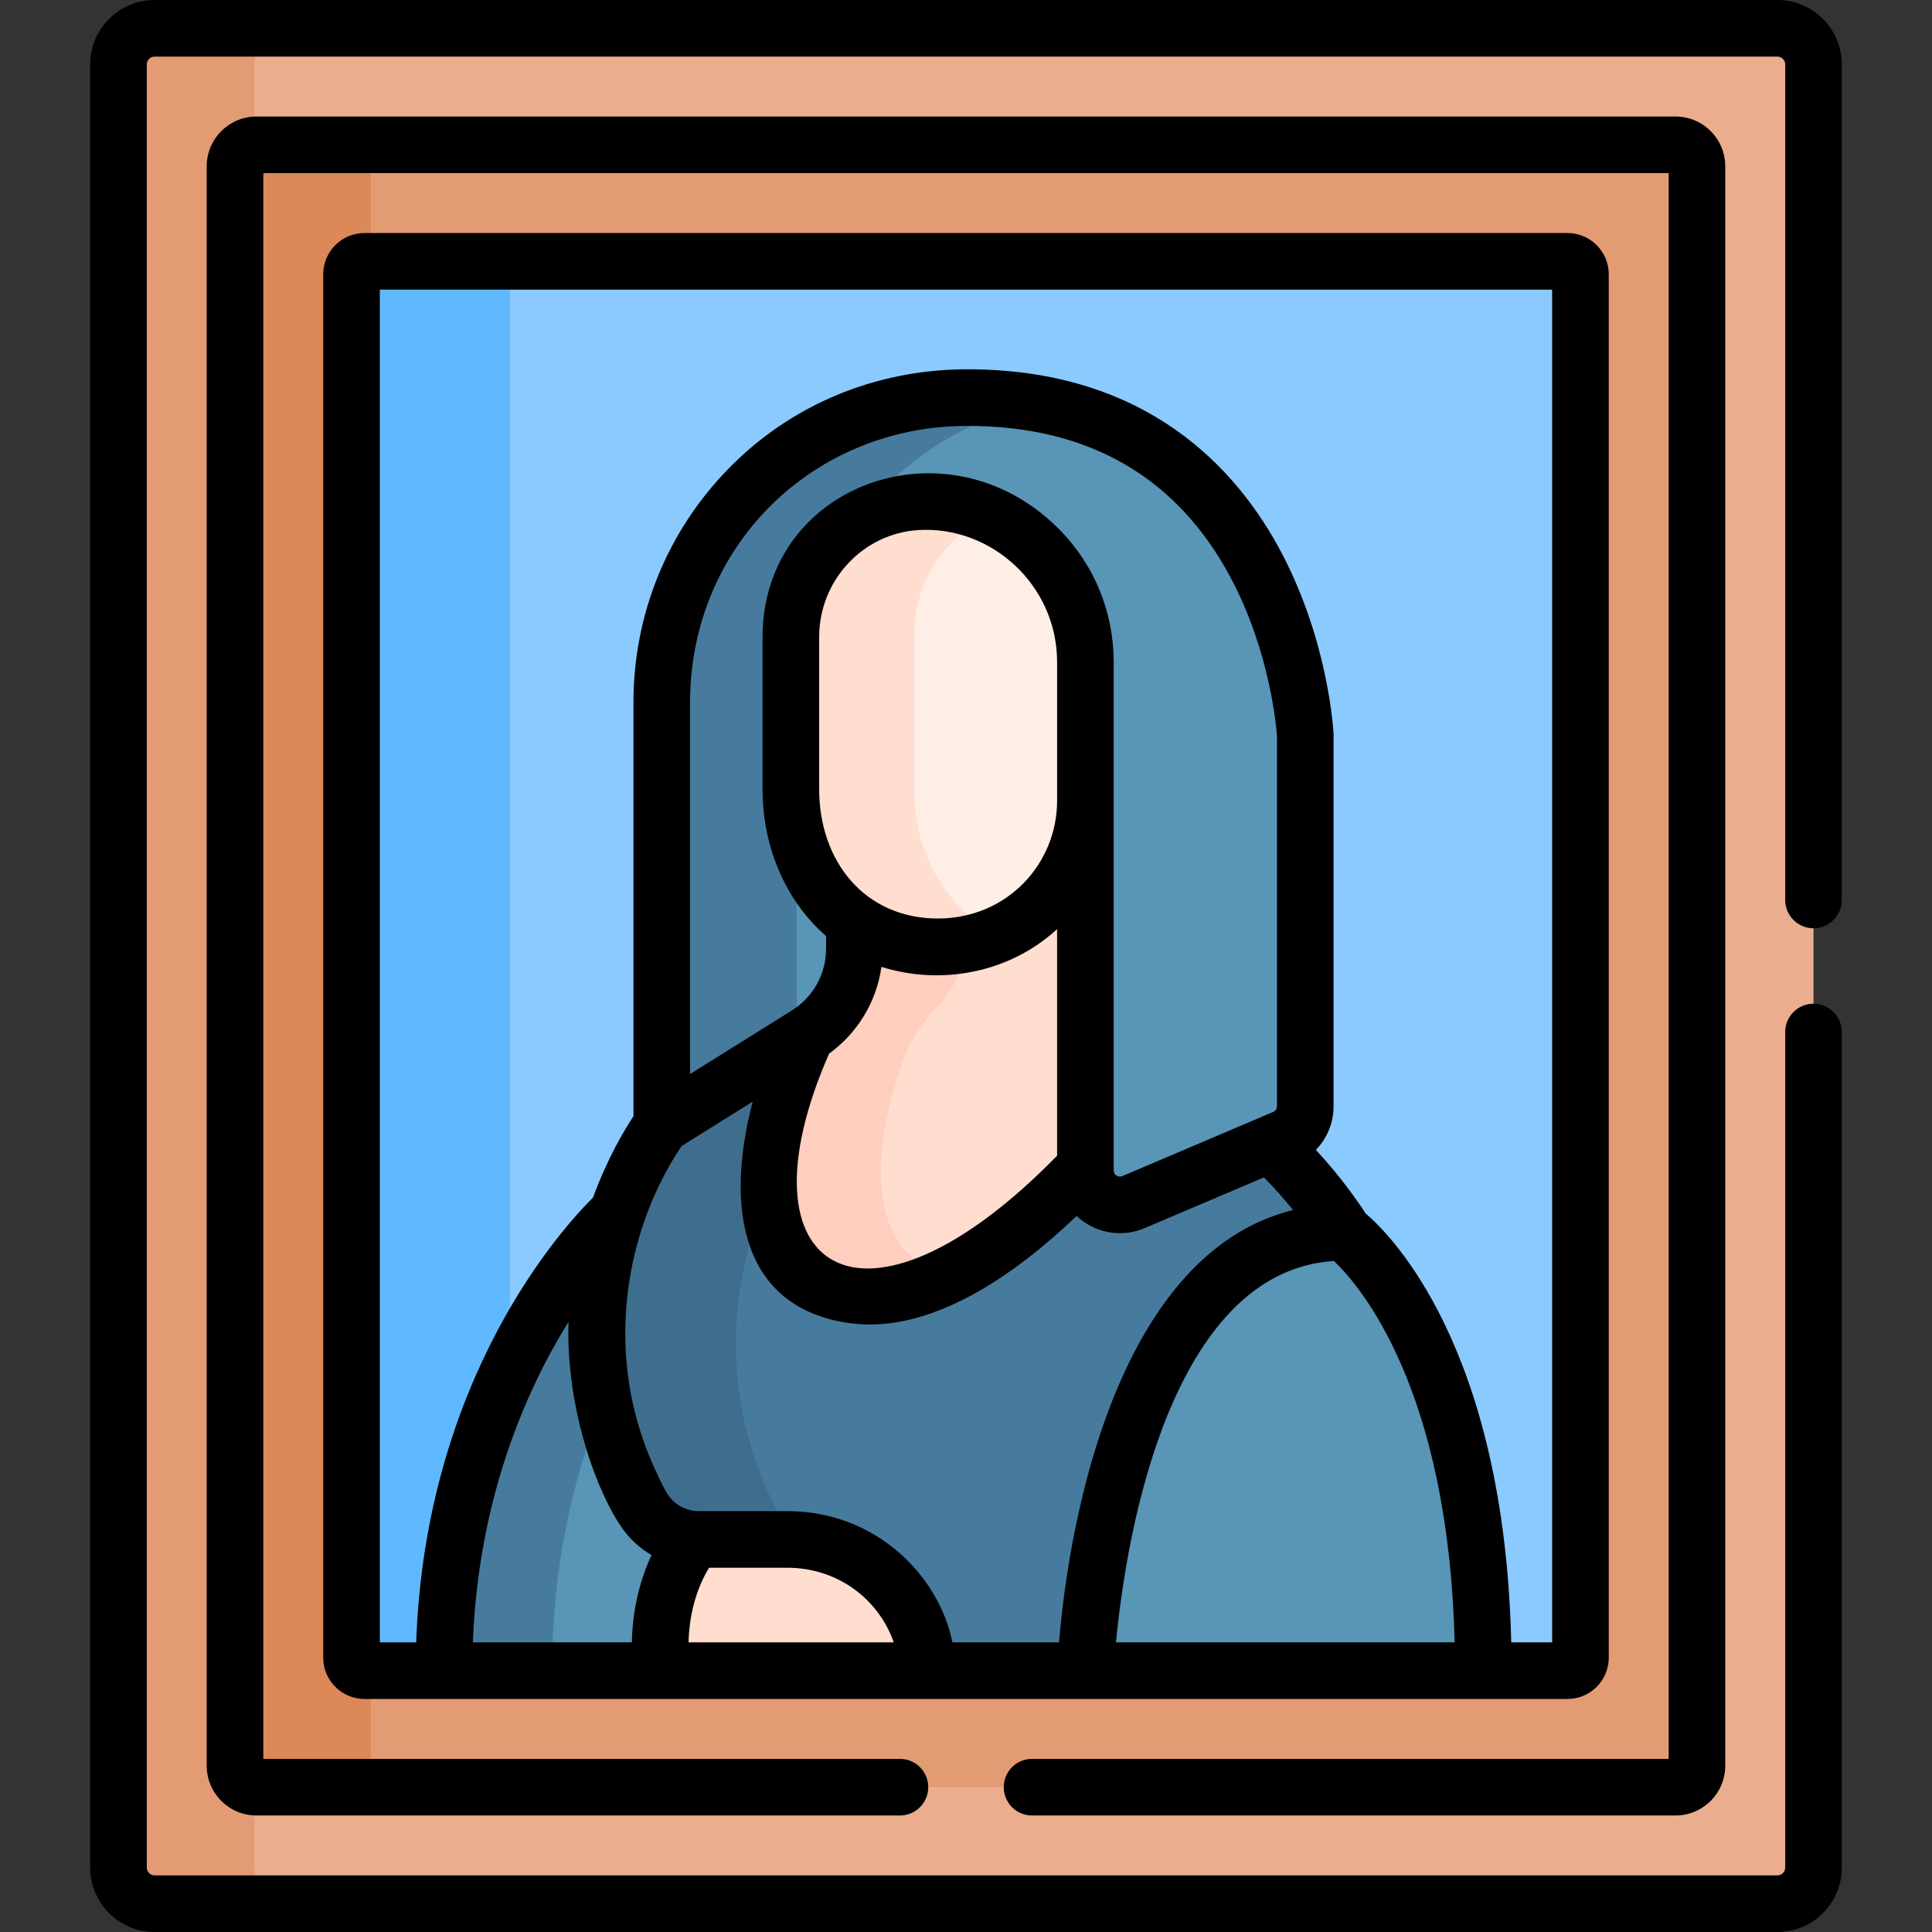 <svg width="100" height="100" viewBox="0 0 100 100" fill="none" xmlns="http://www.w3.org/2000/svg">
<rect x="0" y="0" width="100" height="100" fill="#333333" stroke="none"/>
<g clip-path="url(#clip0_563_7687)">
<path d="M91.998 1.465H8.001C6.969 1.465 6.133 2.301 6.133 3.333V96.667C6.133 97.699 6.969 98.535 8.001 98.535H91.998C93.029 98.535 93.866 97.699 93.866 96.667V3.333C93.866 2.301 93.029 1.465 91.998 1.465Z" fill="#EAAE8E"/>
<path d="M13.164 96.667V3.333C13.164 2.301 14 1.465 15.032 1.465H8.001C6.969 1.465 6.133 2.301 6.133 3.333V96.667C6.133 97.699 6.969 98.536 8.001 98.536H15.032C14 98.535 13.164 97.699 13.164 96.667Z" fill="#E39B74"/>
<path d="M86.725 7.496H13.273C12.661 7.496 12.164 7.993 12.164 8.605V91.394C12.164 92.007 12.661 92.504 13.273 92.504H86.725C87.338 92.504 87.834 92.007 87.834 91.394V8.606C87.834 7.993 87.338 7.496 86.725 7.496Z" fill="#E39B74"/>
<path d="M19.195 91.395V8.606C19.195 7.993 19.692 7.496 20.305 7.496H13.273C12.661 7.496 12.164 7.993 12.164 8.606V91.395C12.164 92.007 12.661 92.504 13.273 92.504H20.305C19.692 92.504 19.195 92.007 19.195 91.395Z" fill="#DD8858"/>
<path d="M81.133 13.527H18.865C18.495 13.527 18.195 13.827 18.195 14.197V85.803C18.195 86.173 18.495 86.473 18.865 86.473H22.981L23.808 85.147H74.612L76.773 86.473H81.133C81.503 86.473 81.803 86.173 81.803 85.803V14.197C81.803 13.827 81.503 13.527 81.133 13.527Z" fill="#8BCAFF"/>
<path d="M26.398 14.197C26.398 13.827 26.698 13.527 27.068 13.527H18.865C18.495 13.527 18.195 13.828 18.195 14.197V85.803C18.195 86.173 18.495 86.473 18.865 86.473H22.981L23.808 85.147H26.398V14.197H26.398Z" fill="#60B9FE"/>
<path d="M46.377 82.301C45.007 80.618 42.921 79.681 40.751 79.681H36.153C36.079 79.681 36.005 79.678 35.932 79.674L34.588 80.427L33.465 83.747V85.798L34.252 86.473H47.979C47.979 84.787 47.258 83.385 46.377 82.301Z" fill="#FFDECF"/>
<path d="M35.932 79.674L35.67 78.767C35.67 78.767 35.149 78.865 33.066 75.129C30.983 71.394 32.106 63.101 32.106 63.101L31.957 62.803C31.957 62.803 22.98 70.939 22.98 86.473H34.252C34.252 86.473 33.594 82.718 35.932 79.674Z" fill="#5895B7"/>
<path d="M32.106 63.101L31.957 62.803C31.957 62.803 22.98 70.939 22.98 86.473H28.579C28.579 80.008 30.134 74.826 31.95 70.977C31.546 67.233 32.106 63.101 32.106 63.101Z" fill="#477B9E"/>
<path d="M65.743 59.213L58.665 62.223C57.487 62.724 56.18 61.859 56.18 60.579V59.285C56.178 59.287 49.407 68.366 43.842 66.169C38.275 63.972 42.133 54.269 42.133 54.269L41.752 53.551L34.253 58.232C34.253 58.232 27.444 67.236 33.177 77.89C33.768 78.988 34.907 79.681 36.154 79.681H40.752C42.922 79.681 45.008 80.618 46.377 82.302C47.258 83.385 47.979 84.787 47.979 86.473H56.18L57.172 85.359C57.172 85.359 57.172 84.87 59.369 75.129C61.566 65.388 68.988 64.656 68.988 64.656L69.566 63.786C69.566 63.786 68.211 61.51 65.743 59.213Z" fill="#477B9E"/>
<path d="M40.458 78.675C35.711 69.853 39.294 62.128 40.898 59.417C41.163 56.708 42.133 54.268 42.133 54.268L41.752 53.551L34.253 58.232C34.253 58.232 27.444 67.236 33.177 77.89C33.768 78.988 34.907 79.681 36.154 79.681H40.752C40.934 79.681 41.114 79.69 41.295 79.703C40.959 79.421 40.673 79.075 40.458 78.675Z" fill="#3F6D8E"/>
<path d="M69.566 63.786C57.138 63.786 56.18 86.473 56.18 86.473H76.773C76.773 69.06 69.566 63.786 69.566 63.786Z" fill="#5895B7"/>
<path d="M50.075 20.579C40.891 20.579 34.252 27.956 34.252 36.349V58.232C37.407 56.496 41.751 53.551 41.751 53.551L42.041 54.05L42.815 53.551C42.815 53.551 45.018 52.429 45.018 47.556C45.018 47.556 42.083 45.222 42.083 41.902C42.083 38.581 42.083 32.575 42.083 32.575L56.179 34.268V60.775C56.179 62.055 57.486 62.919 58.664 62.418L66.473 59.097C67.132 58.816 67.56 58.169 67.56 57.453V38.064C67.56 38.064 66.693 20.579 50.075 20.579Z" fill="#5895B7"/>
<path d="M41.234 36.349C41.234 28.988 46.342 22.41 53.793 20.903C52.651 20.694 51.415 20.579 50.075 20.579C40.891 20.579 34.252 27.955 34.252 36.349V58.232C36.751 56.857 39.992 54.726 41.234 53.898V36.349Z" fill="#477B9E"/>
<path d="M55.479 42.211C55.479 42.211 52.224 48.347 48.969 48.347C45.714 48.347 44.688 47.322 44.688 47.322L44.224 47.728V49.095C44.224 50.907 43.29 52.592 41.752 53.551C41.752 53.551 36.728 64.084 42.715 66.631C47.209 68.542 52.597 64.186 56.18 60.41V47.664V41.441L55.479 42.211Z" fill="#FFDECF"/>
<path d="M48.602 51.988C49.513 51.024 50.039 49.737 50.039 48.378V48.137C49.685 48.269 49.327 48.347 48.969 48.347C45.714 48.347 44.688 47.322 44.688 47.322L44.224 47.728V49.095C44.224 50.907 43.29 52.592 41.752 53.551C41.752 53.551 36.728 64.084 42.715 66.631C44.703 67.476 46.866 67.094 48.97 66.08C48.822 66.031 48.676 65.976 48.53 65.914C44.279 64.106 45.578 58.272 46.69 55.04C47.086 53.89 47.767 52.871 48.602 51.988Z" fill="#FFCEBE"/>
<path d="M47.872 25.959C44.041 25.959 40.935 29.065 40.935 32.895V40.849C40.935 42.389 41.295 43.917 42.048 45.26C43.07 47.086 44.993 49.008 48.558 49.008C48.61 49.008 48.661 49.008 48.712 49.007C52.853 48.969 56.181 45.581 56.181 41.44V34.268C56.181 29.679 52.461 25.959 47.872 25.959Z" fill="#FFEEE5"/>
<path d="M48.426 45.26C47.674 43.917 47.314 42.389 47.314 40.849V32.895C47.314 30.155 48.903 27.787 51.21 26.66C50.188 26.21 49.058 25.959 47.87 25.959C44.039 25.959 40.934 29.065 40.934 32.895V40.849C40.934 42.389 41.294 43.917 42.046 45.26C43.068 47.086 44.991 49.008 48.556 49.008C48.608 49.008 48.659 49.008 48.71 49.007C49.774 48.997 50.784 48.765 51.698 48.357C50.107 47.639 49.081 46.43 48.426 45.26Z" fill="#FFDECF"/>
<path d="M81.134 87.938C82.311 87.938 83.269 86.98 83.269 85.803V14.197C83.269 13.02 82.311 12.062 81.134 12.062H18.865C17.688 12.062 16.73 13.02 16.73 14.197V85.803C16.73 86.98 17.688 87.938 18.865 87.938H81.134ZM57.763 85.008C58.505 77.326 61.293 65.761 69.044 65.268C70.353 66.509 74.97 71.809 75.291 85.008H57.763ZM21.542 85.008H19.66V14.992H80.339V85.008H78.221C77.864 69.757 71.989 63.917 70.679 62.802C70.351 62.289 69.476 60.999 68.111 59.518C68.686 58.923 69.026 58.12 69.026 57.258V38.064C69.026 38.04 69.026 38.015 69.025 37.991C69.015 37.8 68.764 33.245 66.348 28.641C64.067 24.295 59.393 19.114 50.076 19.114C45.319 19.114 40.912 20.954 37.669 24.296C34.522 27.54 32.788 31.82 32.788 36.349V57.774C32.335 58.458 31.446 59.932 30.695 61.985C29.156 63.509 22.024 71.288 21.542 85.008ZM54.778 27.352C49.018 21.601 39.47 25.074 39.47 32.975V40.849C39.47 43.964 40.756 46.718 42.759 48.45C42.759 49.152 42.79 49.611 42.57 50.283C42.298 51.112 41.744 51.83 40.976 52.308L35.718 55.591V36.349C35.718 28.327 42.025 22.044 50.076 22.044C56.346 22.044 60.934 24.694 63.71 29.92C65.761 33.781 66.072 37.734 66.097 38.108V57.258C66.097 57.387 66.02 57.503 65.901 57.553C65.811 57.592 65.232 57.838 58.092 60.875C57.879 60.965 57.645 60.811 57.645 60.579C57.645 56.2 57.645 43.463 57.645 41.441V41.44V34.268C57.645 31.69 56.65 29.222 54.778 27.352ZM48.558 47.543C44.734 47.543 42.4 44.557 42.4 40.849V32.975C42.4 30.03 44.674 27.613 47.534 27.436C51.313 27.205 54.716 30.285 54.716 34.268V41.44C54.715 44.721 52.128 47.529 48.558 47.543ZM54.715 48.092V59.818C44.693 70.086 37.944 65.859 42.914 54.534C44.357 53.492 45.364 51.886 45.623 50.044C48.735 51.025 52.265 50.347 54.715 48.092ZM32.706 85.008H24.475C24.765 77.539 27.23 71.96 29.427 68.417C29.279 72.971 30.951 77.369 32.241 79.148V79.148C32.643 79.702 33.149 80.158 33.726 80.493C33.107 81.799 32.736 83.358 32.706 85.008ZM35.639 85.008C35.671 83.679 35.996 82.308 36.7 81.146H40.752C43.352 81.146 45.483 82.772 46.259 85.008H35.639ZM54.813 85.008H49.298C48.601 81.555 45.335 78.216 40.752 78.216H36.154C35.571 78.216 34.969 77.924 34.605 77.416C34.304 76.998 33.563 75.35 33.323 74.625C31.398 69.203 32.535 63.398 35.281 59.317C36.657 58.458 37.583 57.88 38.961 57.02C37.512 62.518 38.362 67.679 43.942 68.481C48.206 69.093 52.623 65.902 55.728 62.938C56.65 63.813 58.029 64.085 59.239 63.571L65.42 60.942C66.009 61.538 66.514 62.118 66.93 62.631C58.642 64.67 55.546 76.488 54.813 85.008Z" fill="black"/>
<path d="M53.417 93.969H86.725C88.145 93.969 89.299 92.814 89.299 91.394V8.606C89.299 7.186 88.145 6.031 86.725 6.031H13.274C11.854 6.031 10.699 7.186 10.699 8.606V91.395C10.699 92.814 11.854 93.969 13.274 93.969H46.581C47.391 93.969 48.046 93.314 48.046 92.504C48.046 91.695 47.391 91.04 46.581 91.04H13.629V8.961H86.37V91.039H53.417C52.608 91.039 51.953 91.695 51.953 92.504C51.953 93.313 52.608 93.969 53.417 93.969Z" fill="black"/>
<path d="M93.866 48.047C94.675 48.047 95.331 47.391 95.331 46.582V3.333C95.331 1.495 93.835 0 91.998 0H8.001C6.163 0 4.668 1.495 4.668 3.333V96.667C4.668 98.505 6.163 100 8.001 100H91.998C93.835 100 95.331 98.505 95.331 96.667V53.418C95.331 52.609 94.675 51.953 93.866 51.953C93.056 51.953 92.401 52.609 92.401 53.418V96.667C92.401 96.889 92.22 97.07 91.998 97.07H8.001C7.779 97.07 7.598 96.889 7.598 96.667V3.333C7.598 3.111 7.779 2.93 8.001 2.93H91.998C92.22 2.93 92.401 3.111 92.401 3.333V46.582C92.401 47.391 93.057 48.047 93.866 48.047Z" fill="black"/>
</g>
<defs>
<clipPath id="clip0_563_7687">
<rect width="100" height="100" fill="white"/>
</clipPath>
</defs>
</svg>
